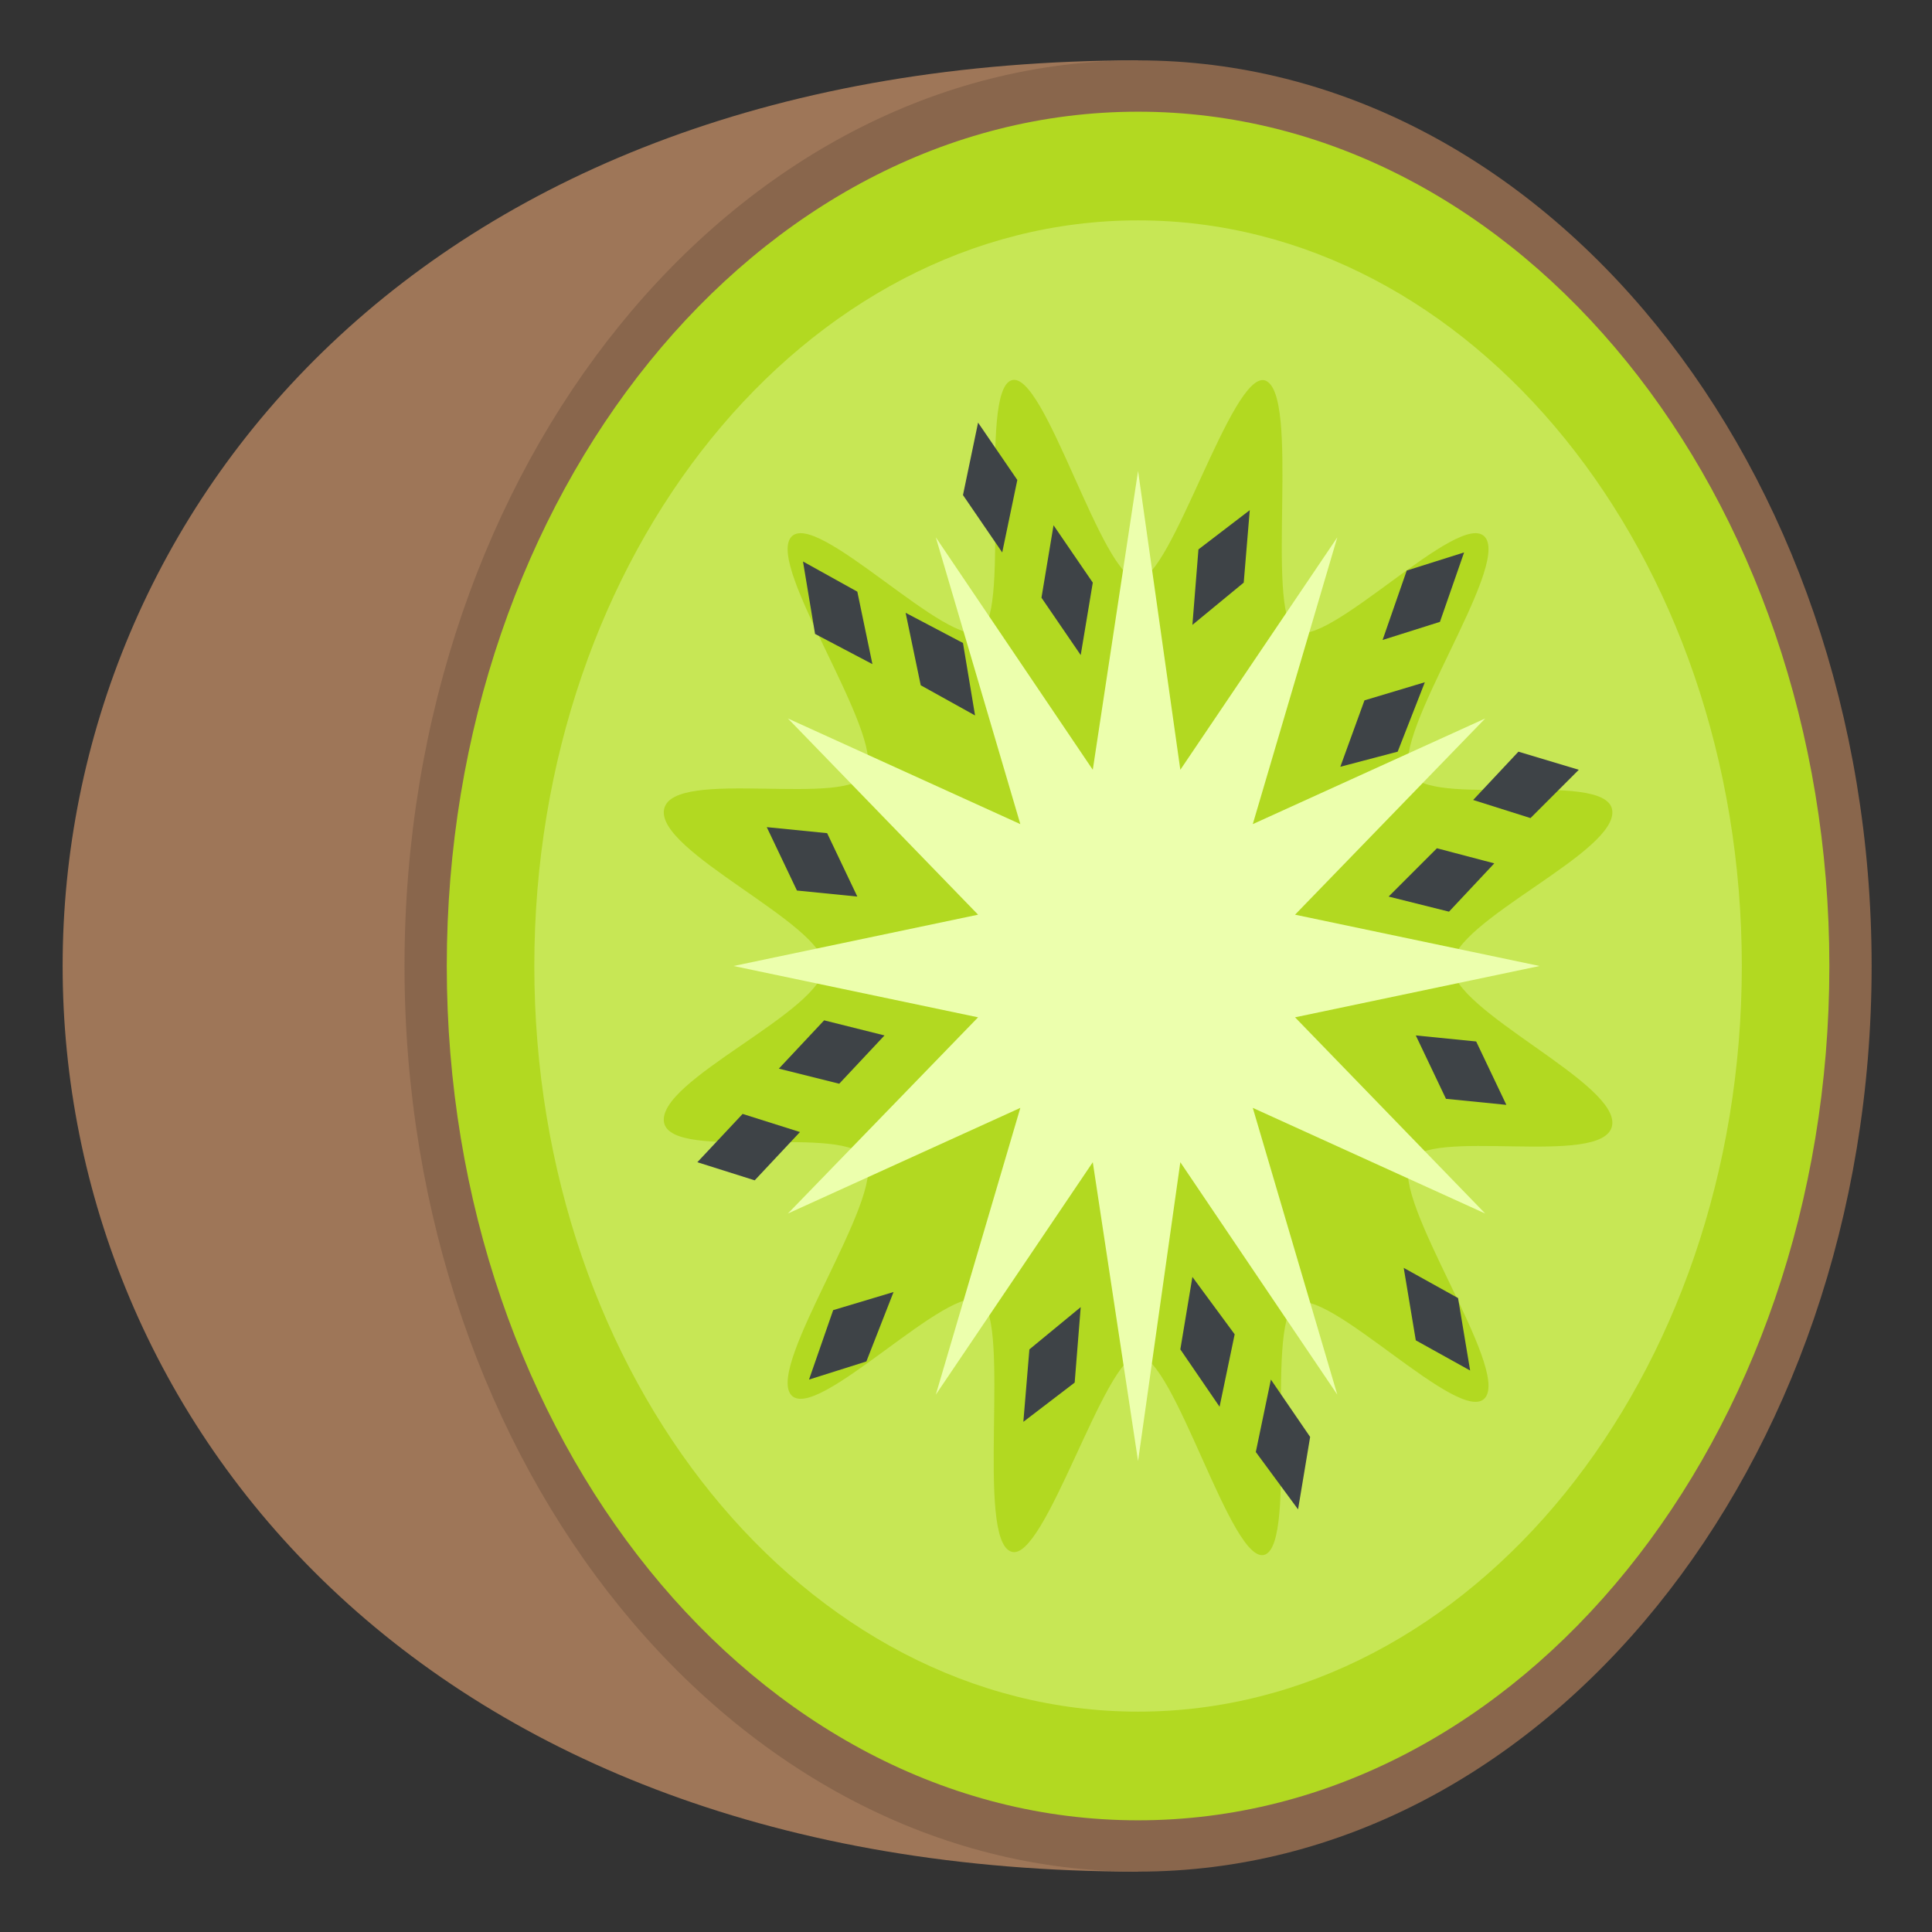 <svg width="48" height="48" viewBox="0 0 48 48" fill="none" xmlns="http://www.w3.org/2000/svg">
<rect x="0" y="0" width="48" height="48" fill="#333333" stroke="none"/>
<path d="M28.275 46.5C-7.35 46.5 -7.35 1.5 28.275 1.5V46.5Z" fill="#9E7658"/>
<path d="M28.275 46.5C38.34 46.5 46.5 36.426 46.5 24C46.5 11.574 38.34 1.5 28.275 1.5C18.21 1.5 10.05 11.574 10.05 24C10.05 36.426 18.21 46.5 28.275 46.5Z" fill="#89664C"/>
<path d="M28.275 45.225C37.761 45.225 45.45 35.722 45.45 24C45.45 12.278 37.761 2.775 28.275 2.775C18.79 2.775 11.1 12.278 11.1 24C11.1 35.722 18.79 45.225 28.275 45.225Z" fill="#B2D921"/>
<path d="M28.275 42.525C36.559 42.525 43.275 34.231 43.275 24C43.275 13.769 36.559 5.475 28.275 5.475C19.991 5.475 13.275 13.769 13.275 24C13.275 34.231 19.991 42.525 28.275 42.525Z" fill="#C7E755"/>
<path d="M40.05 27.975C39.825 29.025 35.4 27.975 35.025 28.875C34.575 29.85 37.5 33.975 36.9 34.725C36.3 35.475 32.925 31.875 32.175 32.4C31.425 32.925 32.25 38.325 31.425 38.625C30.6 38.925 29.175 33.675 28.275 33.675C27.45 33.675 25.95 38.85 25.125 38.55C24.225 38.25 25.125 32.85 24.375 32.325C23.625 31.8 20.25 35.4 19.65 34.65C19.05 33.9 21.975 29.775 21.525 28.8C21.075 27.9 16.725 28.875 16.5 27.9C16.275 26.85 20.475 25.125 20.475 24C20.475 22.95 16.275 21.15 16.5 20.1C16.725 19.05 21.15 20.1 21.525 19.2C21.975 18.225 19.05 14.1 19.65 13.35C20.25 12.6 23.625 16.2 24.375 15.675C25.125 15.15 24.3 9.75 25.125 9.45C25.95 9.15 27.375 14.4 28.275 14.4C29.1 14.4 30.6 9.225 31.425 9.45C32.325 9.75 31.425 15.15 32.175 15.675C32.925 16.2 36.3 12.6 36.9 13.35C37.5 14.1 34.575 18.225 35.025 19.2C35.475 20.1 39.825 19.125 40.05 20.1C40.275 21.15 36.075 22.875 36.075 24C36.075 25.125 40.275 26.925 40.05 27.975Z" fill="#B2D921"/>
<path d="M38.25 24L32.175 25.275L36.9 30.15L31.125 27.525L33.225 34.65L29.325 28.875L28.275 36.3L27.15 28.875L23.25 34.65L25.35 27.525L19.575 30.15L24.3 25.275L18.225 24L24.3 22.725L19.575 17.85L25.35 20.475L23.25 13.35L27.15 19.125L28.275 11.7L29.325 19.125L33.225 13.35L31.125 20.475L36.9 17.85L32.175 22.725L38.25 24Z" fill="#ECFFAD"/>
<path d="M26.175 13.05L25.875 14.85L26.85 16.275L27.15 14.475L26.175 13.05ZM24.3 10.5L23.925 12.3L24.9 13.725L25.275 11.925L24.3 10.5ZM31.05 12.675L29.775 13.65L29.625 15.525L30.9 14.475L31.05 12.675ZM30.3 34.95L30.675 33.15L29.625 31.725L29.325 33.525L30.3 34.95ZM32.25 37.5L32.55 35.7L31.575 34.275L31.2 36.075L32.25 37.5ZM25.425 35.325L26.7 34.35L26.85 32.475L25.575 33.525L25.425 35.325ZM37.125 21.45L35.7 21.075L34.5 22.275L36 22.65L37.125 21.45ZM39.225 19.125L37.725 18.675L36.6 19.875L38.025 20.325L39.225 19.125ZM37.425 27.45L36.675 25.875L35.175 25.725L35.925 27.3L37.425 27.45ZM19.35 26.55L20.85 26.925L21.975 25.725L20.475 25.35L19.35 26.55ZM17.325 28.875L18.75 29.325L19.875 28.125L18.45 27.675L17.325 28.875ZM19.05 20.55L19.8 22.125L21.3 22.275L20.55 20.7L19.05 20.55ZM35.4 16.95L33.9 17.4L33.3 19.05L34.725 18.675L35.4 16.95ZM36.375 13.725L34.95 14.175L34.35 15.9L35.775 15.45L36.375 13.725ZM20.1 34.275L21.525 33.825L22.2 32.1L20.7 32.55L20.1 34.275ZM22.5 15.225L22.875 17.025L24.225 17.775L23.925 15.975L22.5 15.225ZM19.95 13.95L20.25 15.75L21.675 16.5L21.3 14.7L19.95 13.95ZM36.525 34.05L36.225 32.25L34.875 31.5L35.175 33.3L36.525 34.05Z" fill="#3E4347"/>
</svg>
